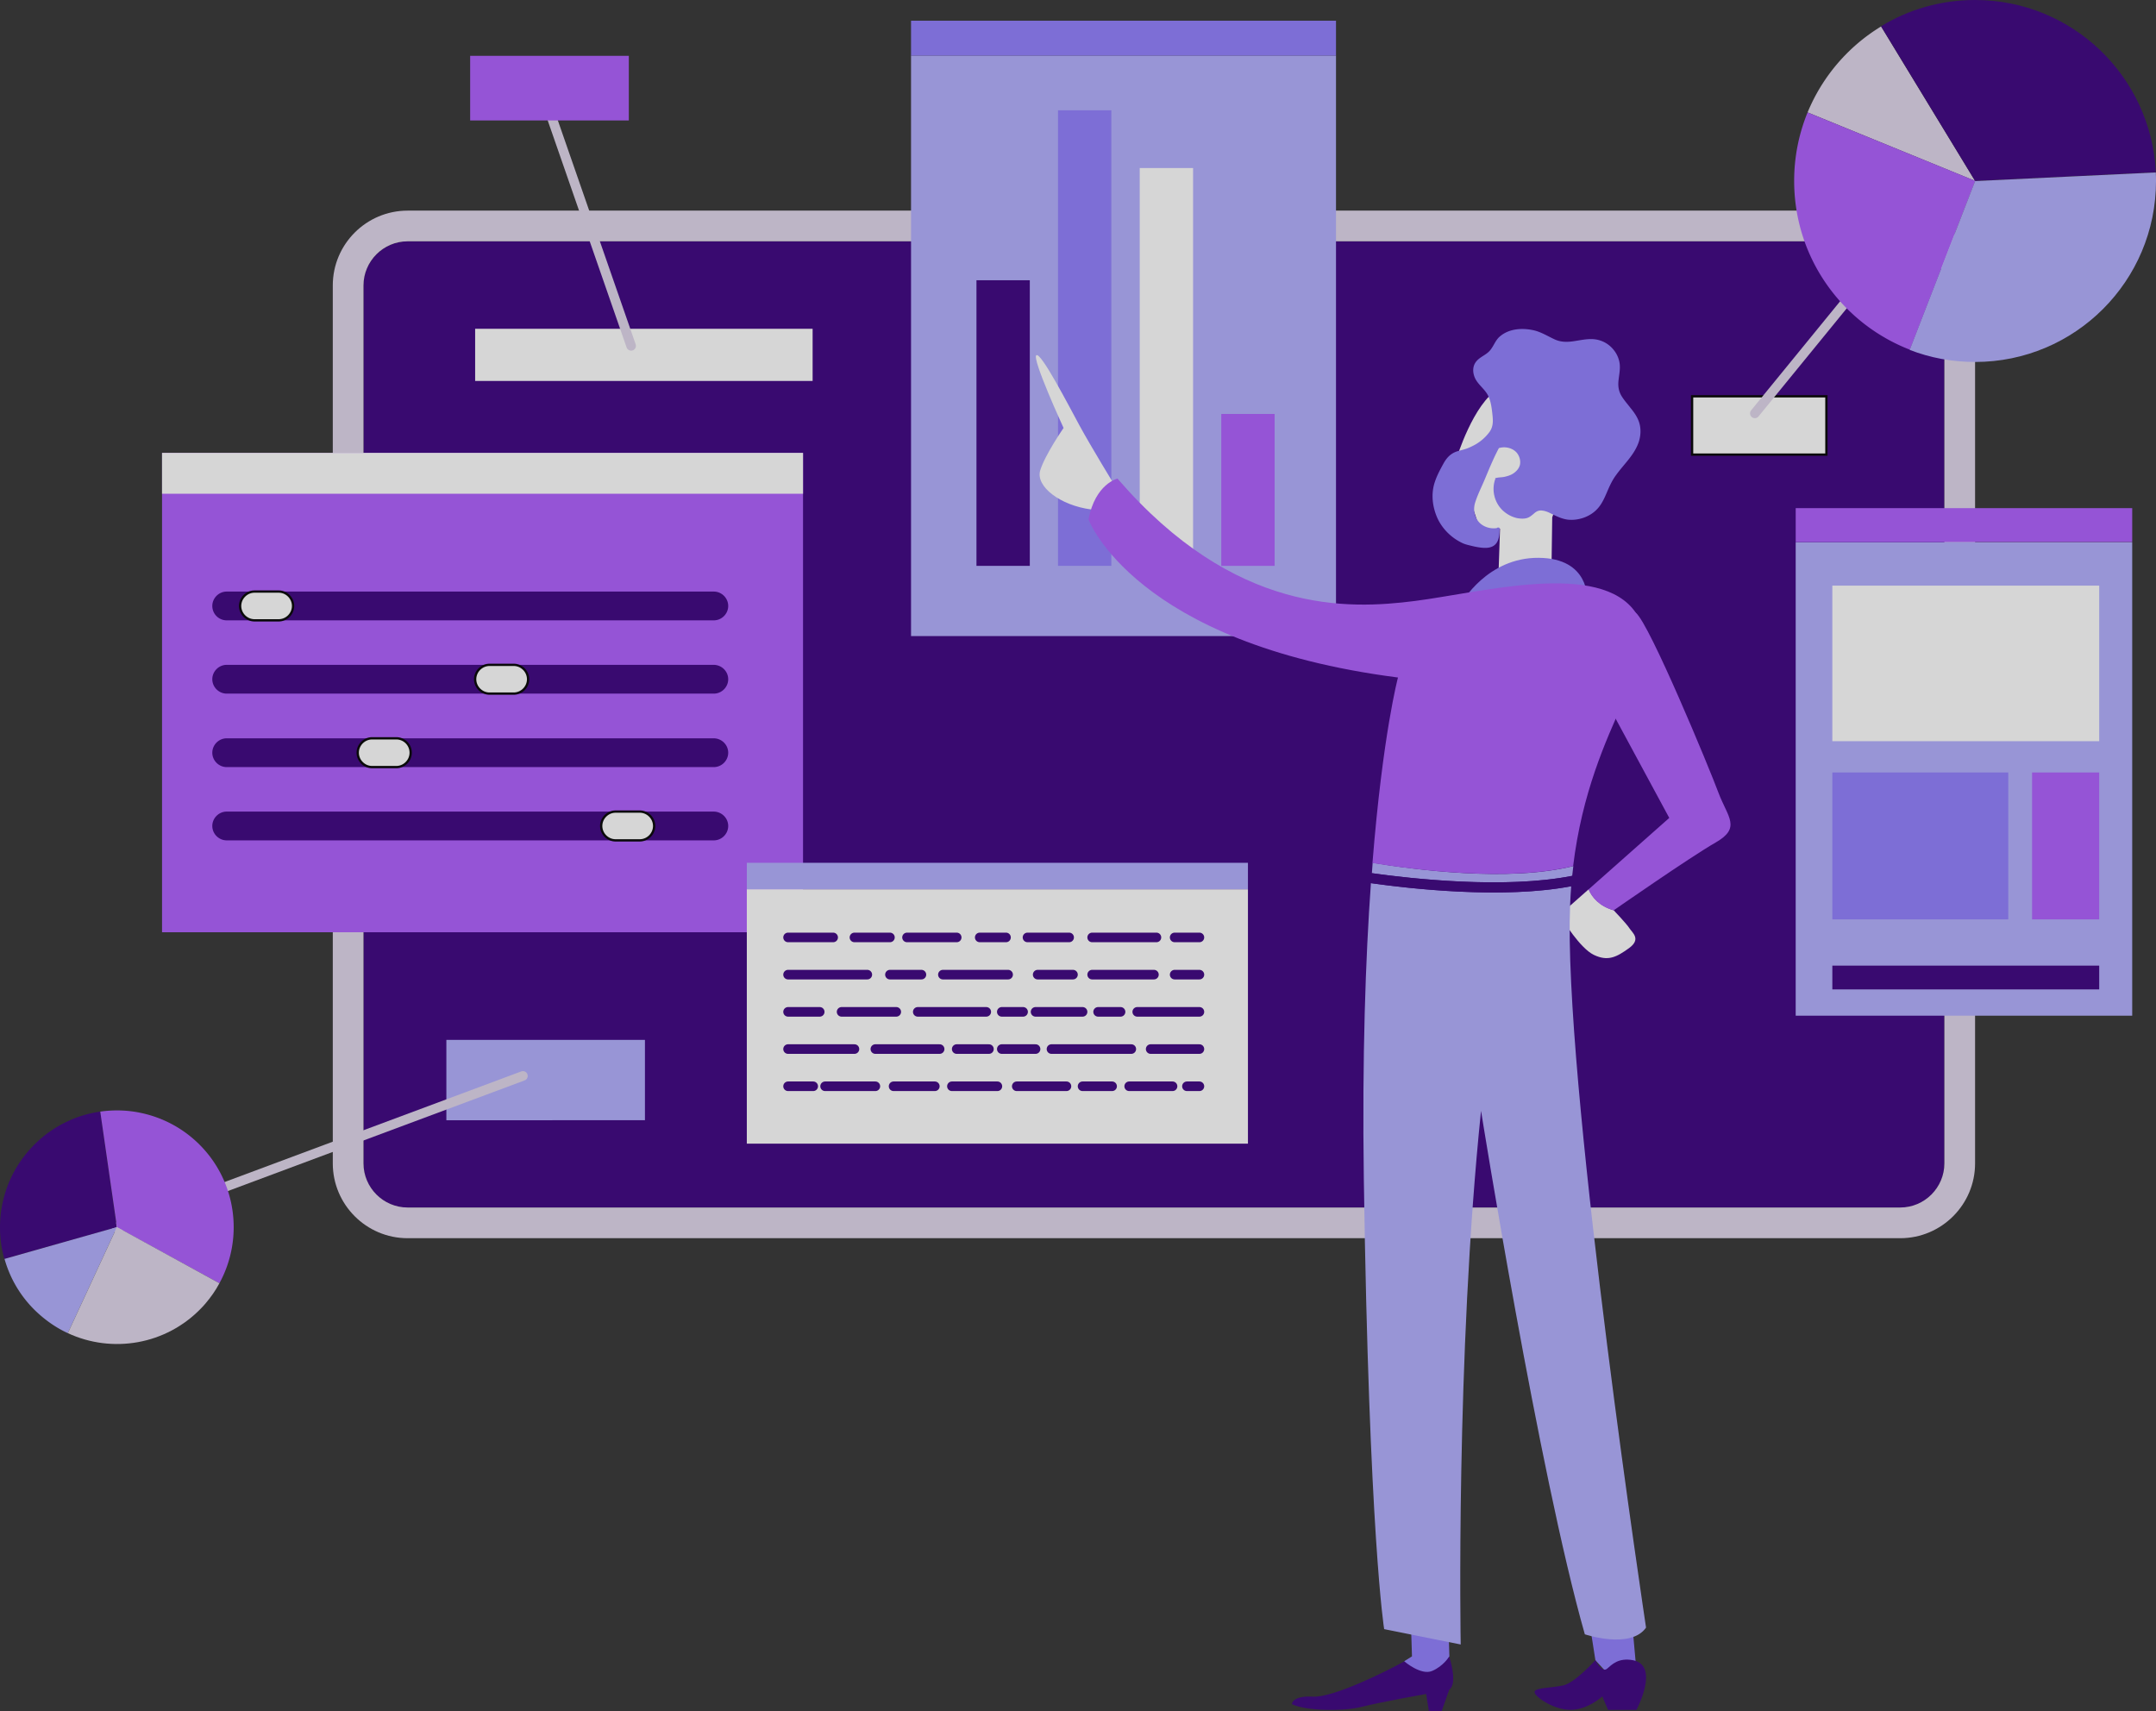 <svg width="470" height="373" xmlns="http://www.w3.org/2000/svg">
    <rect width="100%" height="100%" fill="#333333" stroke="none"/>
    <g fill="none" fill-rule="evenodd" opacity=".8">
        <g fill-rule="nonzero">
            <path d="M414.249 263.274H88.859c-5.27 0-9.62-4.307-9.62-9.617V62.222c0-5.268 4.35-9.617 9.62-9.617h325.39c5.311 0 9.62 4.349 9.62 9.617v191.393c0 5.31-4.309 9.66-9.62 9.66z" fill="#3B007F"/>
            <path d="M414.249 52.605c5.311 0 9.62 4.349 9.62 9.617v191.393c0 5.269-4.309 9.618-9.62 9.618H88.859c-5.312 0-9.62-4.35-9.62-9.618V62.222c0-5.268 4.308-9.617 9.62-9.617h325.39m0-6.69H88.859c-8.993 0-16.312 7.317-16.312 16.307v191.393c0 8.99 7.32 16.308 16.311 16.308h325.39c8.993 0 16.312-7.318 16.312-16.308V62.222c0-8.99-7.32-16.308-16.311-16.308z" fill="#E0D6EB"/>
        </g>
        <path fill="#AE5CFF" fill-rule="nonzero" d="M35.324 98.728h139.734v104.499H35.324z"/>
        <path fill="#FFF" fill-rule="nonzero" d="M35.324 98.728h139.734v8.907H35.324z"/>
        <path d="M49.418 135.233H155.61c1.715 0 3.137-1.421 3.137-3.136 0-1.714-1.422-3.136-3.137-3.136H49.42c-1.716 0-3.138 1.422-3.138 3.136a3.132 3.132 0 0 0 3.137 3.136zm106.149 9.702H49.418c-1.715 0-3.137 1.422-3.137 3.136 0 1.714 1.422 3.136 3.137 3.136H155.61c1.715 0 3.137-1.422 3.137-3.136 0-1.714-1.422-3.136-3.179-3.136zm0 16.015H49.418c-1.715 0-3.137 1.422-3.137 3.137 0 1.714 1.422 3.136 3.137 3.136H155.61c1.715 0 3.137-1.422 3.137-3.136 0-1.715-1.422-3.137-3.179-3.137zm0 15.974H49.418c-1.715 0-3.137 1.422-3.137 3.136 0 1.715 1.422 3.137 3.137 3.137H155.61c1.715 0 3.137-1.422 3.137-3.137 0-1.714-1.422-3.136-3.179-3.136z" fill="#3B007F" fill-rule="nonzero"/>
        <path d="M60.753 128.961h-5.27c-1.715 0-3.137 1.422-3.137 3.136 0 1.715 1.422 3.136 3.137 3.136h5.27c1.714 0 3.136-1.421 3.136-3.136 0-1.714-1.422-3.136-3.136-3.136zm51.234 15.974h-5.27c-1.715 0-3.137 1.422-3.137 3.136 0 1.714 1.422 3.136 3.137 3.136h5.27c1.715 0 3.137-1.422 3.137-3.136 0-1.714-1.422-3.136-3.137-3.136zM86.39 160.95h-5.27c-1.714 0-3.136 1.422-3.136 3.137 0 1.714 1.422 3.136 3.137 3.136h5.27c1.714 0 3.136-1.422 3.136-3.136a3.132 3.132 0 0 0-3.136-3.137zm53.075 15.974h-5.27c-1.714 0-3.136 1.422-3.136 3.136 0 1.715 1.422 3.137 3.136 3.137h5.27c1.715 0 3.137-1.422 3.137-3.137 0-1.714-1.422-3.136-3.137-3.136z" stroke="#000" stroke-width=".5" fill="#FFF" fill-rule="nonzero"/>
        <path fill="#907DFF" fill-rule="nonzero" d="M198.604 4.516h92.64v7.652h-92.64z"/>
        <path fill="#B2AEFF" fill-rule="nonzero" d="M198.604 12.168h92.64v126.494h-92.64z"/>
        <path fill="#3B007F" fill-rule="nonzero" d="M212.866 61.093h11.627v62.264h-11.627z"/>
        <path fill="#907DFF" fill-rule="nonzero" d="M230.641 24.044h11.627v99.313h-11.627z"/>
        <path fill="#FFF" fill-rule="nonzero" d="M248.458 36.631h11.627v86.685h-11.627z"/>
        <path fill="#AE5CFF" fill-rule="nonzero" d="M266.234 90.239h11.627v33.118h-11.627z"/>
        <path fill="#FFF" fill-rule="nonzero" d="M103.58 71.673h73.568v11.374H103.58z"/>
        <path stroke="#E0D6EB" stroke-width="2.091" stroke-linecap="round" d="m118.051 19.194 19.532 56.201"/>
        <path fill="#AE5CFF" fill-rule="nonzero" d="M102.493 12.168h34.588V26.26h-34.588zm288.962 98.603h73.359v7.401h-73.359z"/>
        <path fill="#B2AEFF" fill-rule="nonzero" d="M391.455 118.214h73.359v103.202h-73.359z"/>
        <path fill="#FFF" fill-rule="nonzero" d="M399.443 127.665h58.177v33.913h-58.177z"/>
        <path fill="#907DFF" fill-rule="nonzero" d="M399.443 168.394h38.353v32.031h-38.353z"/>
        <path fill="#AE5CFF" fill-rule="nonzero" d="M442.982 168.394h14.638v32.031h-14.638z"/>
        <path fill="#3B007F" fill-rule="nonzero" d="M399.443 210.502h58.177v5.185h-58.177z"/>
        <path fill="#B2AEFF" fill-rule="nonzero" d="M162.803 188.089h109.244v5.771H162.803z"/>
        <path fill="#FFF" fill-rule="nonzero" d="M162.803 193.86h109.244v55.448H162.803z"/>
        <path stroke="#000" stroke-width=".5" fill="#FFF" fill-rule="nonzero" d="M368.87 86.392h29.277v12.712H368.87z"/>
        <path fill="#B2AEFF" fill-rule="nonzero" d="M97.307 226.685h43.288v17.521H97.307z"/>
        <path stroke="#E0D6EB" stroke-width="2.091" stroke-linecap="round" d="m25.495 267.54 88.499-32.993"/>
        <path d="M21.856 242.325c-2.3.334-4.6.961-6.775 1.965a25.181 25.181 0 0 0-8.03 5.687c-6.441 6.732-8.449 16.1-6.107 24.462l24.51-6.9-3.598-25.214z" fill="#3B007F" fill-rule="nonzero"/>
        <path d="M47.829 279.75c5.395-9.869 3.764-22.497-4.768-30.651a25.437 25.437 0 0 0-12.129-6.44c-2.97-.669-6.064-.753-9.076-.334l3.639 25.215 22.334 12.21z" fill="#AE5CFF" fill-rule="nonzero"/>
        <path d="M.986 274.44a26.088 26.088 0 0 0 1.464 3.93 25.178 25.178 0 0 0 5.479 7.569c2.091 1.965 4.391 3.554 6.859 4.683l10.707-23.124-24.509 6.941z" fill="#B2AEFF" fill-rule="nonzero"/>
        <path d="m47.829 279.75-22.334-12.252-10.707 23.124c9.62 4.475 21.414 2.593 29.151-5.52.293-.292.544-.585.837-.92 1.17-1.38 2.216-2.843 3.053-4.432z" fill="#E0D6EB" fill-rule="nonzero"/>
        <path stroke="#E0D6EB" stroke-width="2.091" stroke-linecap="round" d="m382.546 90.114 25.22-30.902"/>
        <path d="M410.066 5.77a39.604 39.604 0 0 0-16.018 18.734l36.512 14.929L410.066 5.77z" fill="#E0D6EB" fill-rule="nonzero"/>
        <path d="M469.958 37.55C468.954 16.644 451.723 0 430.56 0c-7.528 0-14.555 2.09-20.494 5.729l20.494 33.704 39.398-1.882z" fill="#3B007F" fill-rule="nonzero"/>
        <path d="M394.048 24.504a39.409 39.409 0 0 0-2.928 14.929c0 16.768 10.456 31.069 25.22 36.798l14.262-36.798-36.554-14.929z" fill="#AE5CFF" fill-rule="nonzero"/>
        <path d="m430.56 39.474-14.262 36.799c4.433 1.714 9.201 2.634 14.262 2.634 21.79 0 39.44-17.646 39.44-39.433 0-.627 0-1.254-.042-1.881l-39.398 1.881z" fill="#B2AEFF" fill-rule="nonzero"/>
        <path d="M256.07 204.355h5.396m-23.38 0h14.011m-28.106 0h9.076m-19.49 0h5.73m-21.581 0h10.832m-22.292 0h7.738m-22.209 0h9.83m74.445 8.112h5.396m-23.38 0h13.467m-25.345 0h7.696m-28.357 0h14.22m-25.763 0h6.86m-29.069 0h17.273m58.847 8.113h13.551m-22.083 0h4.893m-18.528 0h10.247m-17.608 0h4.642m-22.961 0H215m-31.536 0h11.92m-23.589 0h6.901m72.146 8.112h10.624m-32.246 0h17.398m-28.231 0h7.361m-17.19 0h7.027m-24.76 0h14.011m-33.041 0h14.471m72.481 8.112h2.72m-15.309 0h9.452m-19.615 0h6.441m-20.786 0h10.832m-24.969 0h9.912m-22.627 0h8.992m-23.923 0h10.958m-19.03 0h5.48" stroke="#3B007F" stroke-linecap="round" stroke-width="2.091"/>
        <g fill-rule="nonzero">
            <path fill="#907DFF" d="m345.03 344.272 2.76 17.647 4.685 5.101 4.224-3.261-1.548-17.145zm-38.896 17.856 1.673-1.046-.837-26.595h8.156l.836 26.595-3.304 5.938-6.524-1.714z"/>
            <path d="m326.67 125.072.334-9.827-4.057 1.088-5.437-16.35s3.639-12.044 9.201-15.263c5.52-3.179 19.657.292 19.657.292l-2.216 11.5-5.772 16.266-.167 11.75-11.544.544zm-83.481-18.942s-5.437-8.907-7.821-13.298c-2.384-4.39-8.449-16.141-9.453-15.389-1.003.753 5.94 15.849 5.94 15.849s-4.058 5.854-5.103 9.283c-1.004 3.429 4.308 7.61 11.167 8.489 6.817.794 5.27-4.935 5.27-4.935zm103.138 87.73-5.02 4.432-.627 2.216s3.723 6.19 6.776 7.653c3.053 1.463 4.935.502 7.654-1.464 2.718-1.965.752-3.345.125-4.307-.627-1.003-3.471-3.972-3.471-3.972-3.137-.92-4.685-2.844-5.437-4.558z" fill="#FFF"/>
            <path d="M374.641 172.868c-1.965-5.31-15.056-36.924-18.026-39.265-2.97-2.342-5.939 20.239-5.939 20.239l13.217 24.462-17.608 15.597c.753 1.715 2.3 3.638 5.479 4.558 0 0 16.687-11.624 22.25-14.802 5.604-3.22 2.635-5.478.627-10.79z" fill="#AE5CFF"/>
            <path d="M318.64 131.428s5.562-9.91 16.77-9.827c11.21.084 10.582 9.074 10.582 9.074l-27.353.753z" fill="#907DFF"/>
            <path d="m342.73 190.933.25-2.133c-14.094 3.554-34.88.753-43.747-.711-.042.753-.126 1.505-.168 2.258 8.574 1.213 28.984 3.513 43.665.586z" fill="#B2AEFF"/>
            <path d="M342.939 188.8c3.89-32.031 20.619-44.952 13.676-55.197-7.779-11.5-33.71-4.433-48.181-2.593-14.471 1.84-39.23 2.969-64.827-26.679 0 0-4.852 1.13-6.316 8.907 0 0 9.996 27.055 67.463 34.457 0 0-3.305 12.252-5.563 40.436 8.867 1.422 29.653 4.181 43.748.669z" fill="#AE5CFF"/>
            <path d="M342.186 201.01c.042-2.718.125-5.31.335-7.82-14.722 2.844-35.174.544-43.665-.668-1.17 16.391-1.924 37.676-1.547 64.438 1.13 77.82 4.433 98.185 4.433 98.185l16.688 3.345s-1.13-62.599 4.433-116.333c0 0 12.59 78.907 22.627 114.117 0 0 9.996 3.345 13.342-1.464 0-.042-17.022-112.653-16.646-153.8z" fill="#B2AEFF"/>
            <path d="M342.52 193.19a41.17 41.17 0 0 1 .21-2.257c-14.68 2.885-35.09.627-43.706-.586-.042.711-.126 1.464-.168 2.175 8.49 1.212 28.9 3.512 43.665.669z" fill="#3B007F"/>
            <path d="M357.326 92.08c-.376-1.172-1.087-2.175-1.84-3.095-.67-.878-1.422-1.715-2.008-2.676-.669-1.13-.794-2.259-.627-3.555.167-1.463.502-2.885.042-4.349-.335-1.17-1.046-2.216-1.966-3.01a6.217 6.217 0 0 0-3.639-1.464c-1.422-.084-2.844.25-4.266.46-1.463.209-2.844.209-4.224-.46-1.338-.627-2.635-1.422-4.099-1.84-2.593-.669-5.688-.544-7.779 1.296-1.004.878-1.338 2.217-2.258 3.178-.795.837-2.008 1.255-2.76 2.133-.92 1.045-.92 2.425-.377 3.68.627 1.38 1.882 2.216 2.677 3.512.71 1.171.92 2.593 1.087 3.973.167 1.505.376 2.969-.585 4.307a10.005 10.005 0 0 1-3.054 2.718c-.585.335-1.212.627-1.84.878-.71.251-1.464.418-2.175.627-1.38.46-2.216 1.339-2.927 2.593-.711 1.296-1.422 2.593-1.882 3.973-.92 2.634-.586 5.52.543 8.028 1.13 2.426 3.179 4.39 5.605 5.478.585.251 1.213.376 1.882.544.669.167 1.338.292 2.05.376 1.17.126 2.467.084 3.261-.92.67-.878.711-2.049.753-3.094 0-.084-.042-.168-.042-.21.084-.041.042-.125-.041-.125h-.084c-.126-.083-.335-.042-.46.084-1.339.209-2.802-.21-3.764-1.171-1.13-1.17-1.422-2.844-.962-4.349.502-1.63 1.296-3.22 1.965-4.767.67-1.589 1.297-3.136 2.008-4.683.376-.837.795-1.673 1.213-2.467a4.136 4.136 0 0 1 1.255-.168c1.003.042 1.965.418 2.635 1.171.585.711.878 1.673.71 2.593-.209.92-.92 1.63-1.714 2.09-.544.293-1.13.46-1.715.586-.586.125-1.213.084-1.798.25H326c-.042.043-.084.126 0 .126-.92 2.426-.25 5.227 1.631 6.984.92.836 2.091 1.463 3.304 1.672.628.084 1.255.126 1.882-.042.628-.167 1.088-.585 1.59-1.003.543-.502 1.129-.753 1.882-.627.71.083 1.422.418 2.05.752 1.128.544 2.174 1.046 3.429 1.213 2.342.25 4.893-.627 6.482-2.384.92-1.003 1.464-2.216 2.008-3.47.586-1.38 1.171-2.718 2.091-3.931 1.715-2.384 4.015-4.39 4.935-7.276.419-1.38.46-2.844.042-4.14z" fill="#907DFF"/>
            <path d="M281.625 371.495s0-1.882 4.559-1.631c4.558.25 16.436-5.729 19.95-7.694 0 0 3.638 3.136 6.064 2.09 2.468-1.045 3.723-3.136 3.723-3.136s1.965 5.854 0 7.234L314.289 373h-2.802l-.585-3.722s-9.913 1.757-14.011 2.802c-4.1 1.045-12.213.92-15.266-.585zm75.115 1.255s5.187-9.66-.752-10.831c-3.179-.586-4.559.92-5.688 1.881-1.13.92-2.51-1.881-2.51-1.881s-4.433 4.892-6.942 5.478c-2.51.585-6.065.46-6.316 1.38-.25.92 4.057 3.972 7.821 3.972 3.764 0 6.943-2.927 6.943-2.927l1.255 2.927h6.19z" fill="#3B007F"/>
        </g>
    </g>
</svg>

